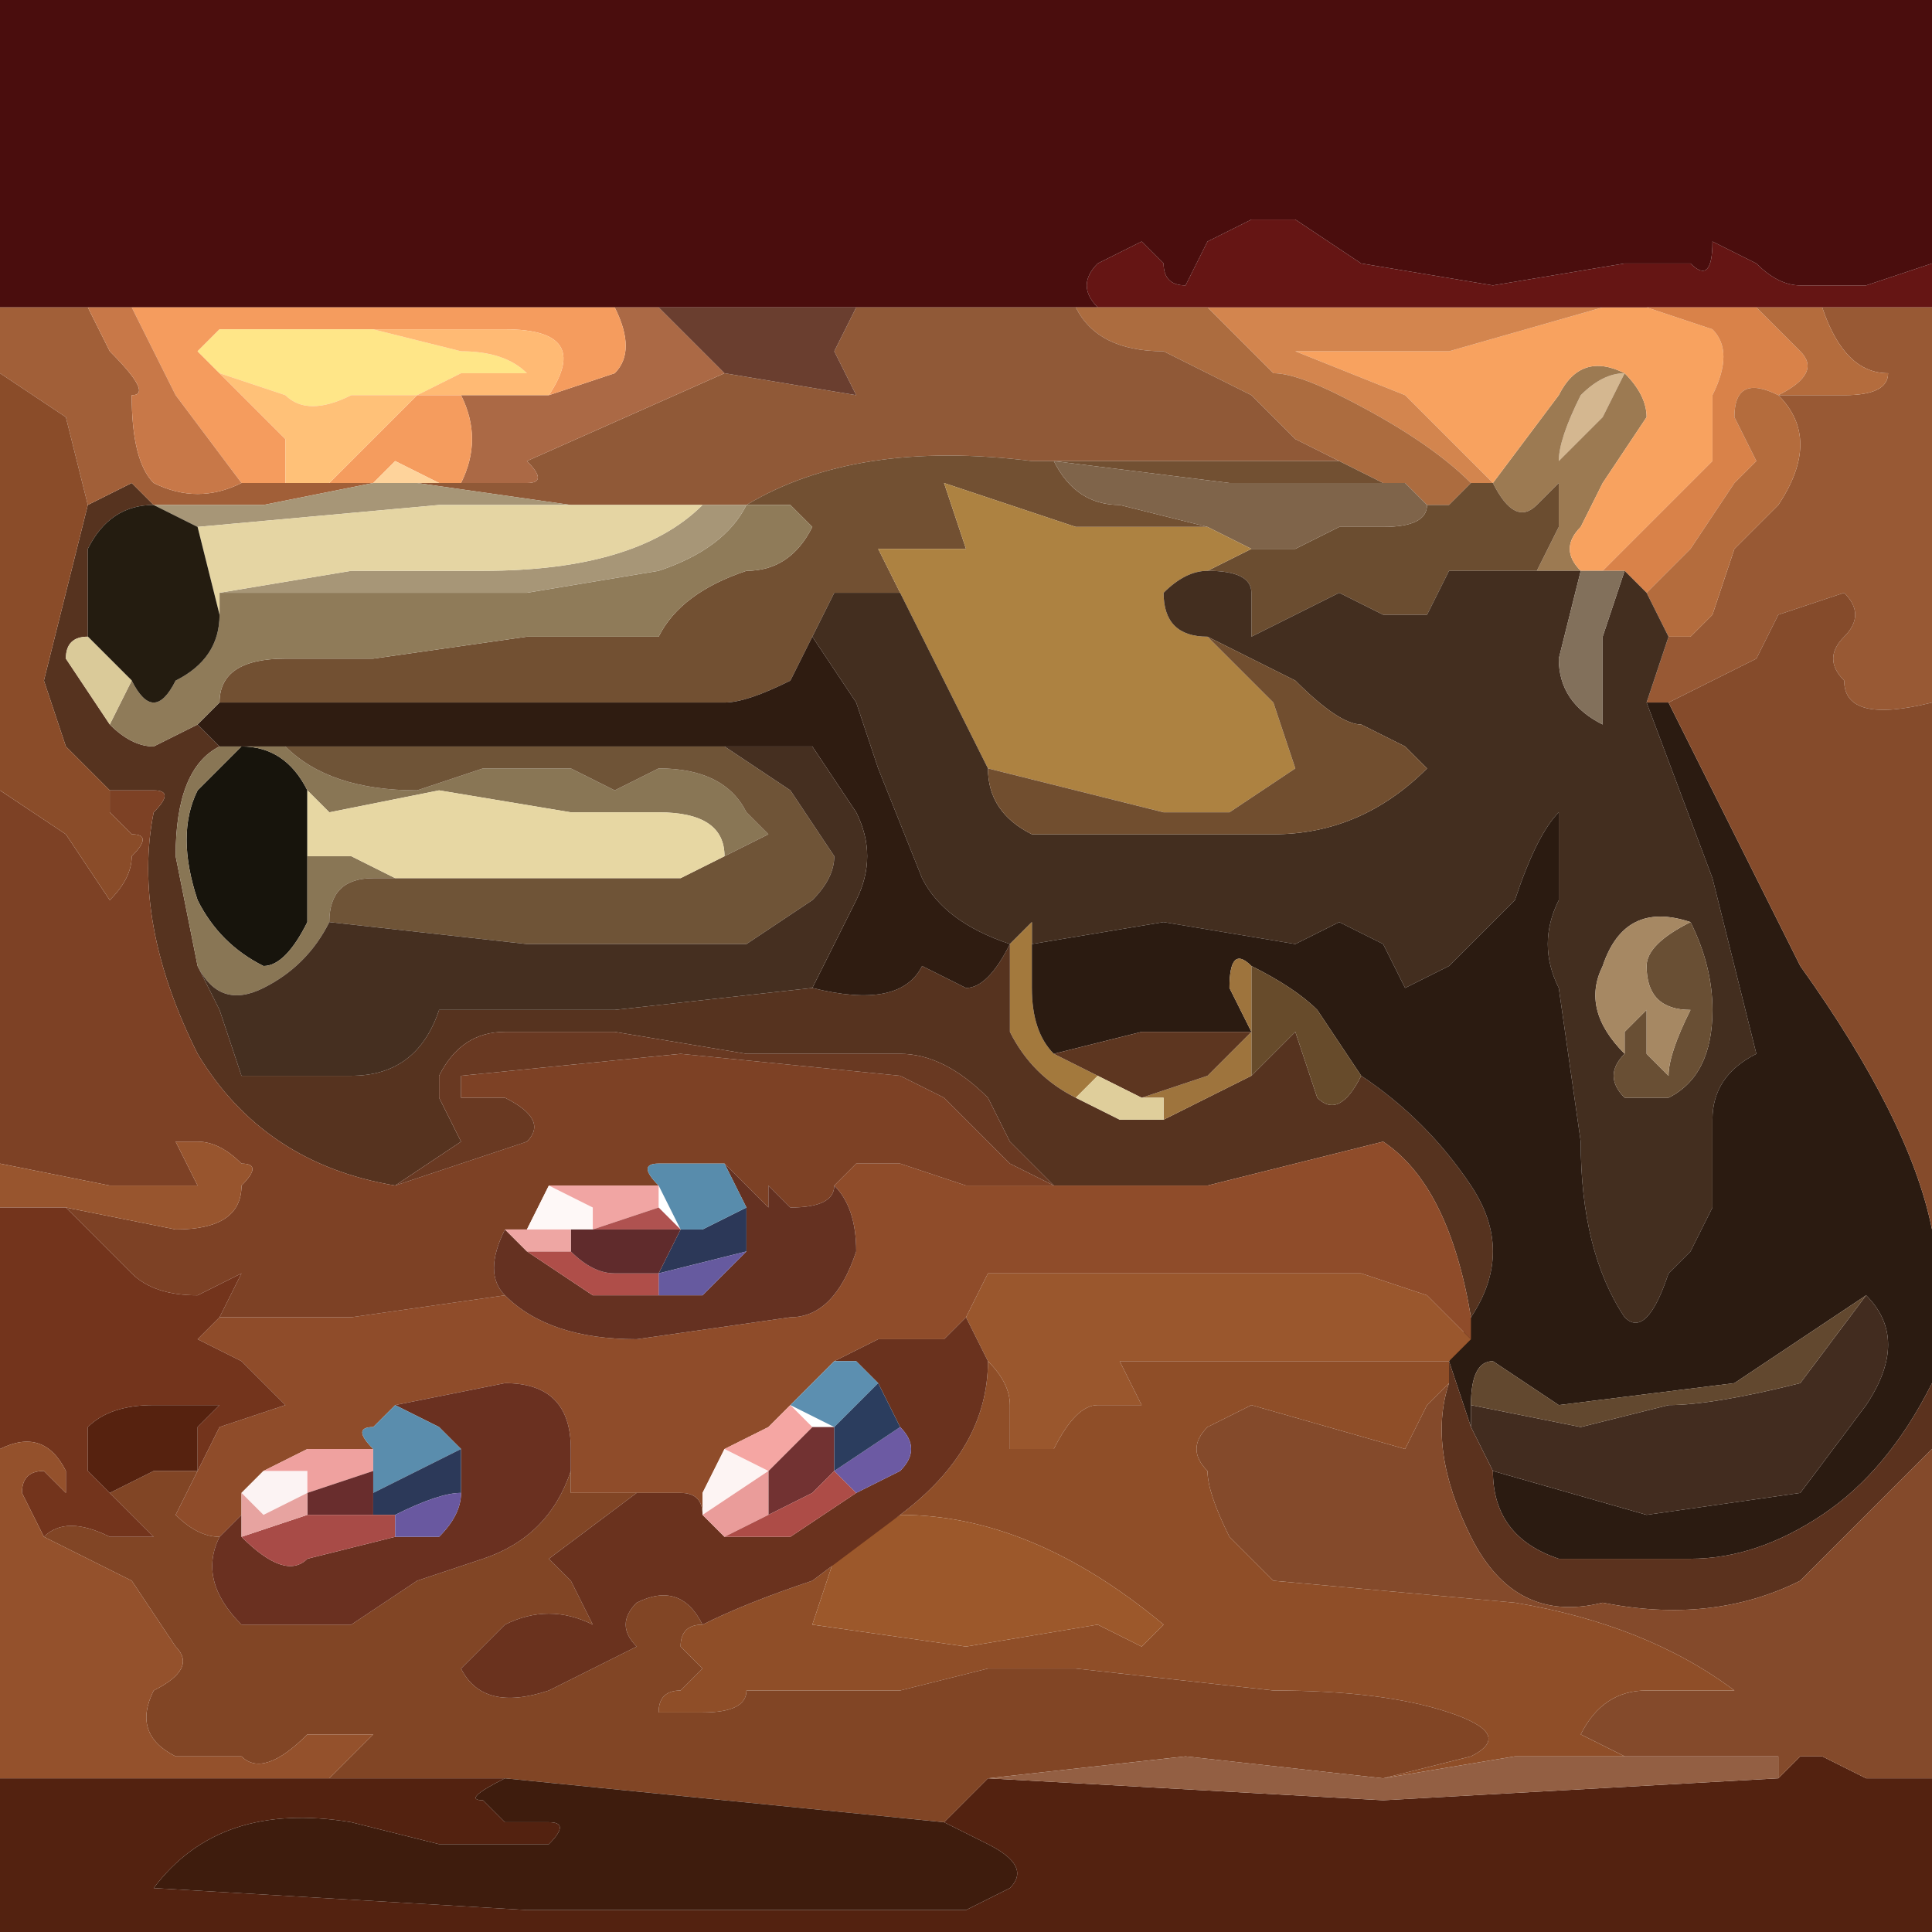 <?xml version="1.0" encoding="UTF-8" standalone="no"?>
<svg xmlns:xlink="http://www.w3.org/1999/xlink" height="4.4px" width="4.4px" xmlns="http://www.w3.org/2000/svg">
  <g transform="matrix(1.0, 0.0, 0.0, 1.0, 2.2, 2.2)">
    <path d="M1.4 -1.3 Q1.45 -1.35 1.5 -1.35 L1.45 -1.25 1.35 -1.15 Q1.35 -1.2 1.4 -1.3" fill="#d4b790" fill-rule="evenodd" stroke="none"/>
    <path d="M1.2 -1.1 L1.35 -1.3 Q1.4 -1.4 1.5 -1.35 1.55 -1.3 1.55 -1.25 L1.45 -1.1 1.4 -1.0 Q1.35 -0.95 1.4 -0.9 L1.3 -0.9 1.35 -1.0 1.35 -1.1 1.3 -1.05 Q1.25 -1.0 1.2 -1.1 M1.4 -1.3 Q1.35 -1.2 1.35 -1.15 L1.45 -1.25 1.5 -1.35 Q1.45 -1.35 1.4 -1.3" fill="#9c7a52" fill-rule="evenodd" stroke="none"/>
    <path d="M1.2 -1.1 L1.1 -1.2 1.0 -1.3 0.75 -1.4 1.1 -1.4 1.45 -1.5 1.55 -1.5 1.7 -1.45 Q1.75 -1.4 1.7 -1.3 L1.7 -1.15 1.45 -0.9 1.4 -0.9 Q1.35 -0.95 1.4 -1.0 L1.45 -1.1 1.55 -1.25 Q1.55 -1.3 1.5 -1.35 1.4 -1.4 1.35 -1.3 L1.2 -1.1 1.2 -1.1 M1.4 -0.9 L1.4 -0.9" fill="#f8a25f" fill-rule="evenodd" stroke="none"/>
    <path d="M1.45 -1.5 L1.1 -1.4 0.75 -1.4 1.0 -1.3 1.1 -1.2 1.2 -1.1 1.15 -1.1 Q1.05 -1.2 0.85 -1.3 0.75 -1.35 0.7 -1.35 L0.55 -1.5 1.45 -1.5" fill="#d3854e" fill-rule="evenodd" stroke="none"/>
    <path d="M1.55 -1.5 L1.45 -1.5 0.55 -1.5 0.3 -1.5 Q0.25 -1.55 0.3 -1.6 L0.4 -1.65 0.45 -1.6 Q0.45 -1.55 0.5 -1.55 L0.55 -1.65 0.65 -1.7 0.75 -1.7 0.9 -1.6 1.2 -1.55 1.5 -1.6 1.65 -1.6 Q1.7 -1.55 1.7 -1.65 L1.8 -1.6 Q1.85 -1.55 1.9 -1.55 L2.05 -1.55 2.2 -1.6 2.2 -1.5 1.95 -1.5 1.8 -1.5 1.55 -1.5" fill="#651514" fill-rule="evenodd" stroke="none"/>
    <path d="M2.2 -1.6 L2.05 -1.55 1.9 -1.55 Q1.85 -1.55 1.8 -1.6 L1.7 -1.65 Q1.7 -1.55 1.65 -1.6 L1.5 -1.6 1.2 -1.55 0.9 -1.6 0.75 -1.7 0.65 -1.7 0.55 -1.65 0.5 -1.55 Q0.45 -1.55 0.45 -1.6 L0.4 -1.65 0.3 -1.6 Q0.25 -1.55 0.3 -1.5 L0.25 -1.5 -0.25 -1.5 -0.7 -1.5 -0.8 -1.5 -1.9 -1.5 -2.0 -1.5 -2.2 -1.5 -2.2 -2.2 2.2 -2.2 2.2 -1.6" fill="#4a0d0d" fill-rule="evenodd" stroke="none"/>
    <path d="M1.45 -0.9 L1.7 -1.15 1.7 -1.3 Q1.75 -1.4 1.7 -1.45 L1.55 -1.5 1.8 -1.5 1.9 -1.4 Q1.95 -1.35 1.85 -1.3 1.75 -1.35 1.75 -1.25 L1.8 -1.15 1.75 -1.1 1.65 -0.95 1.55 -0.85 1.5 -0.9 1.5 -0.9 1.45 -0.9" fill="#d98249" fill-rule="evenodd" stroke="none"/>
    <path d="M1.95 -1.5 L2.2 -1.5 2.2 -0.6 Q2.0 -0.55 2.0 -0.65 1.95 -0.7 2.0 -0.75 2.05 -0.8 2.0 -0.85 L1.85 -0.8 1.8 -0.7 1.6 -0.6 1.55 -0.6 1.6 -0.75 1.65 -0.75 1.7 -0.8 1.75 -0.95 1.85 -1.05 Q1.95 -1.2 1.85 -1.3 L2.0 -1.3 Q2.1 -1.3 2.1 -1.35 2.0 -1.35 1.95 -1.5" fill="#985934" fill-rule="evenodd" stroke="none"/>
    <path d="M1.8 -1.5 L1.95 -1.5 Q2.0 -1.35 2.1 -1.35 2.1 -1.3 2.0 -1.3 L1.85 -1.3 Q1.95 -1.2 1.85 -1.05 L1.75 -0.95 1.7 -0.8 1.65 -0.75 1.6 -0.75 1.55 -0.85 1.65 -0.95 1.75 -1.1 1.8 -1.15 1.75 -1.25 Q1.75 -1.35 1.85 -1.3 1.95 -1.35 1.9 -1.4 L1.8 -1.5" fill="#b46c3d" fill-rule="evenodd" stroke="none"/>
    <path d="M0.55 -1.5 L0.7 -1.35 Q0.75 -1.35 0.85 -1.3 1.05 -1.2 1.15 -1.1 L1.1 -1.05 1.05 -1.05 1.0 -1.1 0.95 -1.1 0.85 -1.15 0.75 -1.2 0.65 -1.3 0.45 -1.4 Q0.3 -1.4 0.25 -1.5 L0.3 -1.5 0.55 -1.5" fill="#ac6c3f" fill-rule="evenodd" stroke="none"/>
    <path d="M-0.25 -1.5 L0.25 -1.5 Q0.3 -1.4 0.45 -1.4 L0.65 -1.3 0.75 -1.2 0.85 -1.15 0.5 -1.15 0.15 -1.15 Q-0.25 -1.2 -0.5 -1.05 L-0.9 -1.05 -1.25 -1.1 -1.15 -1.1 -1.0 -1.1 Q-0.95 -1.1 -1.0 -1.15 L-0.55 -1.35 -0.25 -1.3 -0.3 -1.4 -0.25 -1.5" fill="#905937" fill-rule="evenodd" stroke="none"/>
    <path d="M0.85 -1.15 L0.95 -1.1 1.0 -1.1 0.6 -1.1 0.2 -1.15 Q0.25 -1.05 0.35 -1.05 L0.55 -1.0 0.25 -1.0 -0.05 -1.1 0.0 -0.95 -0.1 -0.95 -0.2 -0.95 -0.15 -0.85 -0.3 -0.85 -0.35 -0.75 -0.4 -0.65 Q-0.5 -0.6 -0.55 -0.6 L-1.15 -0.6 -1.7 -0.6 Q-1.7 -0.7 -1.55 -0.7 L-1.45 -0.7 -1.35 -0.7 -1.0 -0.75 -0.7 -0.75 Q-0.65 -0.85 -0.5 -0.9 -0.4 -0.9 -0.35 -1.0 L-0.4 -1.05 -0.5 -1.05 Q-0.25 -1.2 0.15 -1.15 L0.5 -1.15 0.85 -1.15 M-0.5 -1.05 L-0.5 -1.05" fill="#725032" fill-rule="evenodd" stroke="none"/>
    <path d="M1.2 -1.1 L1.2 -1.1 Q1.25 -1.0 1.3 -1.05 L1.35 -1.1 1.35 -1.0 1.3 -0.9 1.2 -0.9 1.1 -0.9 1.05 -0.8 0.95 -0.8 0.85 -0.85 0.75 -0.8 0.65 -0.75 0.65 -0.85 Q0.65 -0.9 0.55 -0.9 L0.65 -0.95 0.75 -0.95 0.85 -1.0 0.95 -1.0 Q1.05 -1.0 1.05 -1.05 L1.1 -1.05 1.15 -1.1 1.2 -1.1" fill="#6b4d30" fill-rule="evenodd" stroke="none"/>
    <path d="M1.0 -1.1 L1.05 -1.05 Q1.05 -1.0 0.95 -1.0 L0.85 -1.0 0.75 -0.95 0.65 -0.95 0.55 -1.0 0.35 -1.05 Q0.25 -1.05 0.2 -1.15 L0.6 -1.1 1.0 -1.1" fill="#7f644a" fill-rule="evenodd" stroke="none"/>
    <path d="M0.65 -0.95 L0.55 -0.9 Q0.5 -0.9 0.45 -0.85 0.45 -0.75 0.55 -0.75 L0.7 -0.6 0.75 -0.45 0.6 -0.35 0.45 -0.35 0.05 -0.45 -0.05 -0.65 -0.15 -0.85 -0.2 -0.95 -0.1 -0.95 0.0 -0.95 -0.05 -1.1 0.25 -1.0 0.55 -1.0 0.65 -0.95" fill="#ad8241" fill-rule="evenodd" stroke="none"/>
    <path d="M1.4 -0.9 L1.4 -0.9 1.35 -0.7 Q1.35 -0.6 1.45 -0.55 L1.45 -0.75 1.5 -0.9 1.5 -0.9 1.55 -0.85 1.6 -0.75 1.55 -0.6 1.7 -0.2 1.8 0.2 Q1.7 0.25 1.7 0.35 L1.7 0.55 1.65 0.65 1.6 0.7 Q1.55 0.85 1.5 0.8 1.4 0.65 1.4 0.4 L1.35 0.05 Q1.3 -0.05 1.35 -0.15 L1.35 -0.35 Q1.3 -0.3 1.25 -0.15 L1.1 0.0 1.0 0.05 0.95 -0.05 0.85 -0.1 0.75 -0.05 0.45 -0.1 0.15 -0.05 0.15 -0.1 0.1 -0.05 0.1 -0.05 Q-0.05 -0.1 -0.1 -0.2 L-0.2 -0.45 -0.25 -0.6 -0.35 -0.75 -0.3 -0.85 -0.15 -0.85 -0.05 -0.65 0.05 -0.45 Q0.05 -0.35 0.15 -0.3 L0.3 -0.3 0.7 -0.3 Q0.9 -0.3 1.05 -0.45 L1.0 -0.5 0.9 -0.55 Q0.85 -0.55 0.75 -0.65 L0.55 -0.75 Q0.45 -0.75 0.45 -0.85 0.5 -0.9 0.55 -0.9 0.65 -0.9 0.65 -0.85 L0.65 -0.75 0.75 -0.8 0.85 -0.85 0.95 -0.8 1.05 -0.8 1.1 -0.9 1.2 -0.9 1.3 -0.9 1.4 -0.9 M1.5 0.2 Q1.45 0.25 1.5 0.3 L1.6 0.3 Q1.7 0.25 1.7 0.1 1.7 0.0 1.65 -0.1 1.5 -0.15 1.45 0.0 1.4 0.1 1.5 0.2" fill="#432e1f" fill-rule="evenodd" stroke="none"/>
    <path d="M0.05 -0.45 L0.45 -0.35 0.6 -0.35 0.75 -0.45 0.7 -0.6 0.55 -0.75 0.75 -0.65 Q0.85 -0.55 0.9 -0.55 L1.0 -0.5 1.05 -0.45 Q0.9 -0.3 0.7 -0.3 L0.3 -0.3 0.15 -0.3 Q0.05 -0.35 0.05 -0.45" fill="#714e2f" fill-rule="evenodd" stroke="none"/>
    <path d="M0.1 -0.05 L0.15 -0.1 0.15 -0.05 0.15 0.05 Q0.15 0.15 0.2 0.2 L0.3 0.25 0.25 0.3 Q0.15 0.25 0.1 0.15 L0.1 -0.05" fill="#a3793d" fill-rule="evenodd" stroke="none"/>
    <path d="M0.9 0.25 Q1.05 0.35 1.15 0.5 1.25 0.65 1.15 0.8 1.1 0.5 0.95 0.4 L0.55 0.5 0.2 0.5 0.1 0.4 0.05 0.3 Q-0.05 0.2 -0.15 0.2 L-0.5 0.2 -0.8 0.15 -1.05 0.15 Q-1.15 0.15 -1.2 0.25 L-1.2 0.3 -1.15 0.4 -1.3 0.5 Q-1.6 0.45 -1.75 0.2 -1.9 -0.1 -1.85 -0.35 -1.8 -0.4 -1.85 -0.4 L-1.95 -0.4 Q-2.0 -0.45 -2.05 -0.5 L-2.1 -0.65 -2.05 -0.85 -2.0 -1.05 -1.9 -1.1 -1.85 -1.05 Q-1.95 -1.05 -2.0 -0.95 L-2.0 -0.75 Q-2.05 -0.75 -2.05 -0.7 L-1.95 -0.55 Q-1.9 -0.5 -1.85 -0.5 L-1.75 -0.55 -1.7 -0.5 Q-1.8 -0.45 -1.8 -0.25 L-1.75 0.0 -1.7 0.1 -1.65 0.25 -1.4 0.25 Q-1.25 0.25 -1.2 0.1 L-0.8 0.1 -0.35 0.05 Q-0.15 0.1 -0.1 0.0 L0.0 0.05 Q0.05 0.05 0.1 -0.05 L0.1 -0.05 0.1 0.15 Q0.15 0.25 0.25 0.3 L0.35 0.35 0.45 0.35 0.55 0.3 0.65 0.25 0.7 0.2 0.75 0.15 0.8 0.3 Q0.85 0.35 0.9 0.25" fill="#56331f" fill-rule="evenodd" stroke="none"/>
    <path d="M1.55 -0.6 L1.6 -0.6 1.75 -0.3 1.9 0.0 Q2.15 0.35 2.2 0.6 L2.2 0.95 Q2.1 1.15 1.95 1.25 1.8 1.35 1.65 1.35 L1.35 1.35 Q1.2 1.3 1.2 1.15 L1.55 1.25 1.9 1.2 2.05 1.0 Q2.15 0.85 2.05 0.75 L1.75 0.95 1.35 1.0 1.2 0.9 Q1.15 0.9 1.15 1.0 L1.15 1.05 1.1 0.9 1.15 0.8 Q1.25 0.65 1.15 0.5 1.05 0.35 0.9 0.25 L0.8 0.1 Q0.75 0.05 0.65 0.0 0.6 -0.05 0.6 0.05 L0.65 0.15 0.4 0.15 0.2 0.2 Q0.15 0.15 0.15 0.05 L0.15 -0.05 0.45 -0.1 0.75 -0.05 0.85 -0.1 0.95 -0.05 1.0 0.05 1.1 0.0 1.25 -0.15 Q1.3 -0.3 1.35 -0.35 L1.35 -0.15 Q1.3 -0.05 1.35 0.05 L1.4 0.4 Q1.4 0.65 1.5 0.8 1.55 0.85 1.6 0.7 L1.65 0.65 1.7 0.55 1.7 0.35 Q1.7 0.25 1.8 0.2 L1.7 -0.2 1.55 -0.6" fill="#2b1b11" fill-rule="evenodd" stroke="none"/>
    <path d="M1.6 -0.6 L1.8 -0.7 1.85 -0.8 2.0 -0.85 Q2.05 -0.8 2.0 -0.75 1.95 -0.7 2.0 -0.65 2.0 -0.55 2.2 -0.6 L2.2 0.6 Q2.15 0.35 1.9 0.0 L1.75 -0.3 1.6 -0.6" fill="#854b2b" fill-rule="evenodd" stroke="none"/>
    <path d="M1.4 -0.9 L1.45 -0.9 1.5 -0.9 1.45 -0.75 1.45 -0.55 Q1.35 -0.6 1.35 -0.7 L1.4 -0.9" fill="#82705b" fill-rule="evenodd" stroke="none"/>
    <path d="M1.15 1.05 L1.15 1.0 1.4 1.05 1.6 1.0 Q1.7 1.0 1.9 0.95 L2.05 0.75 Q2.15 0.85 2.05 1.0 L1.9 1.2 1.55 1.25 1.2 1.15 1.15 1.05" fill="#422c1f" fill-rule="evenodd" stroke="none"/>
    <path d="M1.1 0.9 L1.15 1.05 1.2 1.15 Q1.2 1.3 1.35 1.35 L1.65 1.35 Q1.8 1.35 1.95 1.25 2.1 1.15 2.2 0.95 L2.2 1.1 1.9 1.4 Q1.7 1.5 1.45 1.45 1.25 1.5 1.15 1.3 1.05 1.1 1.1 0.95 L1.1 0.9" fill="#5b321e" fill-rule="evenodd" stroke="none"/>
    <path d="M2.2 1.85 L2.2 2.2 -2.2 2.2 -2.2 1.85 -1.8 1.85 -1.45 1.85 -1.25 1.85 -1.05 1.85 Q-1.15 1.9 -1.1 1.9 L-1.05 1.95 -0.95 1.95 Q-0.9 1.95 -0.95 2.0 L-1.2 2.0 -1.4 1.95 Q-1.7 1.9 -1.85 2.1 L-1.0 2.15 -0.2 2.15 0.0 2.15 0.1 2.1 Q0.15 2.05 0.05 2.0 L-0.05 1.95 0.05 1.85 0.95 1.9 1.85 1.85 1.9 1.8 Q1.9 1.8 1.95 1.8 L2.05 1.85 2.2 1.85" fill="#532210" fill-rule="evenodd" stroke="none"/>
    <path d="M2.2 1.1 L2.2 1.85 2.05 1.85 1.95 1.8 Q1.9 1.8 1.9 1.8 L1.85 1.85 1.85 1.8 1.75 1.8 1.5 1.8 1.4 1.75 Q1.45 1.65 1.55 1.65 L1.75 1.65 Q1.55 1.5 1.25 1.45 L0.7 1.4 0.6 1.3 Q0.55 1.2 0.55 1.15 0.5 1.1 0.55 1.05 0.65 1.0 0.65 1.0 L1.0 1.1 1.05 1.0 1.1 0.95 Q1.05 1.1 1.15 1.3 1.25 1.5 1.45 1.45 1.7 1.5 1.9 1.4 L2.2 1.1" fill="#844a2b" fill-rule="evenodd" stroke="none"/>
    <path d="M1.5 0.2 L1.5 0.15 1.55 0.1 1.55 0.2 1.6 0.25 Q1.6 0.2 1.65 0.1 1.55 0.1 1.55 0.0 1.55 -0.05 1.65 -0.1 1.7 0.0 1.7 0.1 1.7 0.25 1.6 0.3 L1.5 0.3 Q1.45 0.25 1.5 0.2" fill="#694f34" fill-rule="evenodd" stroke="none"/>
    <path d="M1.65 -0.1 Q1.55 -0.05 1.55 0.0 1.55 0.1 1.65 0.1 1.6 0.2 1.6 0.25 L1.55 0.2 1.55 0.1 1.5 0.15 1.5 0.2 Q1.4 0.1 1.45 0.0 1.5 -0.15 1.65 -0.1" fill="#a68863" fill-rule="evenodd" stroke="none"/>
    <path d="M1.15 0.85 L1.1 0.9 0.75 0.9 0.4 0.9 0.35 0.9 0.4 1.0 0.3 1.0 Q0.25 1.0 0.2 1.1 L0.1 1.1 0.1 1.0 Q0.1 0.95 0.05 0.9 L0.0 0.8 0.05 0.7 0.15 0.7 0.55 0.7 0.9 0.7 1.05 0.75 1.15 0.85" fill="#9a572d" fill-rule="evenodd" stroke="none"/>
    <path d="M1.15 0.8 L1.15 0.85 1.05 0.75 0.9 0.7 0.55 0.7 0.15 0.7 0.05 0.7 0.0 0.8 -0.05 0.85 -0.15 0.85 -0.2 0.85 -0.3 0.9 -0.35 0.95 -0.4 1.0 -0.45 1.05 -0.55 1.1 -0.6 1.2 -0.6 1.25 Q-0.6 1.2 -0.65 1.2 L-0.75 1.2 -0.9 1.2 -0.9 1.15 -0.9 1.1 Q-0.9 0.95 -1.05 0.95 L-1.3 1.0 -1.35 1.05 Q-1.4 1.05 -1.35 1.1 L-1.5 1.1 -1.6 1.15 -1.65 1.2 -1.65 1.25 -1.7 1.3 Q-1.75 1.3 -1.8 1.25 L-1.75 1.15 -1.7 1.05 -1.55 1.0 -1.6 0.95 -1.65 0.9 -1.75 0.85 -1.7 0.8 -1.4 0.8 -1.05 0.75 Q-0.95 0.85 -0.75 0.85 L-0.4 0.8 Q-0.3 0.8 -0.25 0.65 -0.25 0.55 -0.3 0.5 L-0.25 0.45 -0.15 0.45 0.0 0.5 0.2 0.5 0.55 0.5 0.95 0.4 Q1.1 0.5 1.15 0.8" fill="#8f4c2a" fill-rule="evenodd" stroke="none"/>
    <path d="M1.1 0.95 L1.05 1.0 1.0 1.1 0.65 1.0 Q0.65 1.0 0.55 1.05 0.5 1.1 0.55 1.15 0.55 1.2 0.6 1.3 L0.7 1.4 1.25 1.45 Q1.55 1.5 1.75 1.65 L1.55 1.65 Q1.45 1.65 1.4 1.75 L1.5 1.8 1.25 1.8 0.95 1.85 1.15 1.8 Q1.25 1.75 1.1 1.7 0.95 1.65 0.7 1.65 L0.25 1.6 0.05 1.6 -0.15 1.65 -0.35 1.65 -0.5 1.65 Q-0.5 1.7 -0.6 1.7 L-0.7 1.7 Q-0.7 1.65 -0.65 1.65 L-0.6 1.6 -0.65 1.55 Q-0.65 1.5 -0.6 1.5 -0.5 1.45 -0.35 1.4 L-0.15 1.25 Q0.05 1.1 0.05 0.9 0.1 0.95 0.1 1.0 L0.1 1.1 0.2 1.1 Q0.25 1.0 0.3 1.0 L0.4 1.0 0.35 0.9 0.4 0.9 0.75 0.9 1.1 0.9 1.1 0.95 M0.4 1.55 L0.45 1.5 Q0.15 1.25 -0.15 1.25 L-0.3 1.35 -0.35 1.5 0.0 1.55 0.3 1.5 0.4 1.55" fill="#8f4e28" fill-rule="evenodd" stroke="none"/>
    <path d="M1.15 1.0 Q1.15 0.9 1.2 0.9 L1.35 1.0 1.75 0.95 2.05 0.75 1.9 0.95 Q1.7 1.0 1.6 1.0 L1.4 1.05 1.15 1.0" fill="#62482f" fill-rule="evenodd" stroke="none"/>
    <path d="M0.65 0.0 Q0.75 0.05 0.8 0.1 L0.9 0.25 Q0.85 0.35 0.8 0.3 L0.75 0.15 0.7 0.2 0.65 0.25 0.65 0.0" fill="#674b2b" fill-rule="evenodd" stroke="none"/>
    <path d="M0.65 0.15 L0.6 0.05 Q0.6 -0.05 0.65 0.0 L0.65 0.25 0.55 0.3 0.45 0.35 0.45 0.3 0.4 0.3 0.55 0.25 0.65 0.15" fill="#9e743d" fill-rule="evenodd" stroke="none"/>
    <path d="M0.2 0.2 L0.4 0.15 0.65 0.15 0.55 0.25 0.4 0.3 0.3 0.25 0.2 0.2" fill="#5d3620" fill-rule="evenodd" stroke="none"/>
    <path d="M0.25 0.3 L0.3 0.25 0.4 0.3 0.45 0.3 0.45 0.35 0.35 0.35 0.25 0.3" fill="#dfce9b" fill-rule="evenodd" stroke="none"/>
    <path d="M-2.2 0.45 L-2.2 -0.4 -2.05 -0.3 -1.95 -0.15 Q-1.9 -0.2 -1.9 -0.25 -1.85 -0.3 -1.9 -0.3 L-1.95 -0.35 -1.95 -0.4 -1.85 -0.4 Q-1.8 -0.4 -1.85 -0.35 -1.9 -0.1 -1.75 0.2 -1.6 0.45 -1.3 0.5 L-1.15 0.45 -1.0 0.4 Q-0.95 0.35 -1.05 0.3 L-1.15 0.3 -1.15 0.25 -0.65 0.2 -0.15 0.25 -0.05 0.3 0.0 0.35 0.1 0.45 0.2 0.5 0.0 0.5 -0.15 0.45 -0.25 0.45 -0.3 0.5 Q-0.3 0.55 -0.4 0.55 L-0.45 0.5 -0.45 0.55 -0.5 0.5 Q-0.55 0.45 -0.55 0.45 L-0.7 0.45 Q-0.75 0.45 -0.7 0.5 L-0.85 0.5 -0.95 0.5 -1.0 0.6 -1.05 0.6 Q-1.1 0.7 -1.05 0.75 L-1.4 0.8 -1.7 0.8 -1.65 0.7 -1.75 0.75 Q-1.85 0.75 -1.9 0.7 L-2.05 0.55 -1.8 0.6 Q-1.65 0.6 -1.65 0.5 -1.6 0.45 -1.65 0.45 -1.7 0.4 -1.75 0.4 L-1.8 0.4 -1.75 0.5 -1.95 0.5 -2.2 0.45" fill="#7d4125" fill-rule="evenodd" stroke="none"/>
    <path d="M-1.3 0.5 L-1.15 0.4 -1.2 0.3 -1.2 0.25 Q-1.15 0.15 -1.05 0.15 L-0.8 0.15 -0.5 0.2 -0.15 0.2 Q-0.05 0.2 0.05 0.3 L0.1 0.4 0.2 0.5 0.1 0.45 0.0 0.35 -0.05 0.3 -0.15 0.25 -0.65 0.2 -1.15 0.25 -1.15 0.3 -1.05 0.3 Q-0.95 0.35 -1.0 0.4 L-1.15 0.45 -1.3 0.5" fill="#693922" fill-rule="evenodd" stroke="none"/>
    <path d="M-1.75 1.15 L-1.8 1.25 Q-1.75 1.3 -1.7 1.3 -1.75 1.4 -1.65 1.5 L-1.4 1.5 -1.25 1.4 -1.1 1.35 Q-0.95 1.3 -0.9 1.15 L-0.9 1.2 -0.75 1.2 -0.95 1.35 -0.9 1.4 -0.85 1.5 Q-0.95 1.45 -1.05 1.5 L-1.15 1.6 Q-1.1 1.7 -0.95 1.65 L-0.75 1.55 Q-0.8 1.5 -0.75 1.45 -0.65 1.4 -0.6 1.5 -0.65 1.5 -0.65 1.55 L-0.6 1.6 -0.65 1.65 Q-0.7 1.65 -0.7 1.7 L-0.6 1.7 Q-0.5 1.7 -0.5 1.65 L-0.35 1.65 -0.15 1.65 0.05 1.6 0.25 1.6 0.7 1.65 Q0.95 1.65 1.1 1.7 1.25 1.75 1.15 1.8 L0.95 1.85 0.5 1.8 0.05 1.85 -0.05 1.95 -1.05 1.85 -1.25 1.85 -1.45 1.85 -1.4 1.8 -1.35 1.75 -1.5 1.75 Q-1.6 1.85 -1.65 1.8 L-1.8 1.8 Q-1.9 1.75 -1.85 1.65 -1.75 1.6 -1.8 1.55 L-1.9 1.4 -2.1 1.3 Q-2.05 1.25 -1.95 1.3 L-1.85 1.3 -1.9 1.25 -1.95 1.2 -1.85 1.15 -1.75 1.15" fill="#814525" fill-rule="evenodd" stroke="none"/>
    <path d="M1.5 1.8 L1.75 1.8 1.85 1.8 1.85 1.85 0.95 1.9 0.05 1.85 0.5 1.8 0.95 1.85 1.25 1.8 1.5 1.8" fill="#935f43" fill-rule="evenodd" stroke="none"/>
    <path d="M0.4 1.55 L0.3 1.5 0.0 1.55 -0.35 1.5 -0.3 1.35 -0.15 1.25 Q0.15 1.25 0.45 1.5 L0.4 1.55" fill="#9c582b" fill-rule="evenodd" stroke="none"/>
    <path d="M-0.05 1.95 L0.05 2.0 Q0.15 2.05 0.1 2.1 L0.0 2.15 -0.2 2.15 -1.0 2.15 -1.85 2.1 Q-1.7 1.9 -1.4 1.95 L-1.2 2.0 -0.95 2.0 Q-0.9 1.95 -0.95 1.95 L-1.05 1.95 -1.1 1.9 Q-1.15 1.9 -1.05 1.85 L-0.05 1.95" fill="#3e1c0d" fill-rule="evenodd" stroke="none"/>
    <path d="M-1.7 -0.6 L-1.15 -0.6 -0.55 -0.6 Q-0.5 -0.6 -0.4 -0.65 L-0.35 -0.75 -0.25 -0.6 -0.2 -0.45 -0.1 -0.2 Q-0.05 -0.1 0.1 -0.05 0.05 0.05 0.0 0.05 L-0.1 0.0 Q-0.15 0.1 -0.35 0.05 L-0.25 -0.15 Q-0.2 -0.25 -0.25 -0.35 L-0.35 -0.5 -0.55 -0.5 -1.05 -0.5 -1.55 -0.5 -1.7 -0.5 -1.75 -0.55 -1.7 -0.6" fill="#2f1c11" fill-rule="evenodd" stroke="none"/>
    <path d="M-2.2 -1.5 L-2.0 -1.5 -1.95 -1.4 Q-1.85 -1.3 -1.9 -1.3 -1.9 -1.15 -1.85 -1.1 -1.75 -1.05 -1.65 -1.1 L-1.55 -1.1 -1.5 -1.1 -1.35 -1.1 -1.6 -1.05 -1.85 -1.05 -1.9 -1.1 -2.0 -1.05 -2.05 -1.25 -2.2 -1.35 -2.2 -1.5 M-1.85 -1.05 L-1.85 -1.05" fill="#a15f38" fill-rule="evenodd" stroke="none"/>
    <path d="M-2.2 -0.4 L-2.2 -1.35 -2.05 -1.25 -2.0 -1.05 -2.05 -0.85 -2.1 -0.65 -2.05 -0.5 Q-2.0 -0.45 -1.95 -0.4 L-1.95 -0.35 -1.9 -0.3 Q-1.85 -0.3 -1.9 -0.25 -1.9 -0.2 -1.95 -0.15 L-2.05 -0.3 -2.2 -0.4" fill="#8a4c29" fill-rule="evenodd" stroke="none"/>
    <path d="M-0.8 -1.5 L-0.7 -1.5 -0.55 -1.35 -1.0 -1.15 Q-0.95 -1.1 -1.0 -1.1 L-1.15 -1.1 Q-1.1 -1.2 -1.15 -1.3 L-0.95 -1.3 -0.8 -1.35 Q-0.75 -1.4 -0.8 -1.5" fill="#ab6945" fill-rule="evenodd" stroke="none"/>
    <path d="M-1.9 -1.5 L-0.8 -1.5 Q-0.75 -1.4 -0.8 -1.35 L-0.95 -1.3 -1.15 -1.3 Q-1.1 -1.2 -1.15 -1.1 L-1.2 -1.1 -1.3 -1.15 -1.35 -1.1 -1.5 -1.1 -1.45 -1.1 -1.35 -1.2 -1.25 -1.3 Q-1.2 -1.3 -1.1 -1.3 L-0.95 -1.3 Q-0.85 -1.45 -1.05 -1.45 L-1.35 -1.45 -1.55 -1.45 -1.7 -1.45 -1.75 -1.4 -1.7 -1.35 -1.55 -1.2 -1.55 -1.1 -1.65 -1.1 -1.8 -1.3 -1.9 -1.5 M-1.25 -1.3 L-1.25 -1.3" fill="#f59c5e" fill-rule="evenodd" stroke="none"/>
    <path d="M-0.7 -1.5 L-0.25 -1.5 -0.3 -1.4 -0.25 -1.3 -0.55 -1.35 -0.7 -1.5" fill="#6a3e2f" fill-rule="evenodd" stroke="none"/>
    <path d="M-2.0 -1.5 L-1.9 -1.5 -1.8 -1.3 -1.65 -1.1 Q-1.75 -1.05 -1.85 -1.1 -1.9 -1.15 -1.9 -1.3 -1.85 -1.3 -1.95 -1.4 L-2.0 -1.5" fill="#c87848" fill-rule="evenodd" stroke="none"/>
    <path d="M-1.7 -1.35 L-1.75 -1.4 -1.7 -1.45 -1.55 -1.45 -1.35 -1.45 -1.15 -1.4 Q-1.05 -1.4 -1.0 -1.35 L-1.15 -1.35 -1.25 -1.3 -1.25 -1.3 -1.4 -1.3 Q-1.5 -1.25 -1.55 -1.3 L-1.7 -1.35" fill="#ffe688" fill-rule="evenodd" stroke="none"/>
    <path d="M-1.5 -1.1 L-1.55 -1.1 -1.55 -1.2 -1.7 -1.35 -1.55 -1.3 Q-1.5 -1.25 -1.4 -1.3 L-1.25 -1.3 -1.35 -1.2 -1.45 -1.1 -1.5 -1.1" fill="#ffc178" fill-rule="evenodd" stroke="none"/>
    <path d="M-1.35 -1.45 L-1.05 -1.45 Q-0.85 -1.45 -0.95 -1.3 L-1.1 -1.3 Q-1.2 -1.3 -1.25 -1.3 L-1.15 -1.35 -1.0 -1.35 Q-1.05 -1.4 -1.15 -1.4 L-1.35 -1.45" fill="#ffba74" fill-rule="evenodd" stroke="none"/>
    <path d="M-1.2 -1.1 L-1.25 -1.1 -1.35 -1.1 -1.3 -1.15 -1.2 -1.1" fill="#fed39b" fill-rule="evenodd" stroke="none"/>
    <path d="M-0.5 -1.05 L-0.4 -1.05 -0.35 -1.0 Q-0.4 -0.9 -0.5 -0.9 -0.65 -0.85 -0.7 -0.75 L-1.0 -0.75 -1.35 -0.7 -1.45 -0.7 -1.55 -0.7 Q-1.7 -0.7 -1.7 -0.6 L-1.75 -0.55 -1.85 -0.5 Q-1.9 -0.5 -1.95 -0.55 L-1.9 -0.65 Q-1.85 -0.55 -1.8 -0.65 -1.7 -0.7 -1.7 -0.8 L-1.7 -0.85 -1.35 -0.85 -1.0 -0.85 -0.7 -0.9 Q-0.55 -0.95 -0.5 -1.05" fill="#8f7b59" fill-rule="evenodd" stroke="none"/>
    <path d="M-0.5 -1.05 L-0.5 -1.05 Q-0.55 -0.95 -0.7 -0.9 L-1.0 -0.85 -1.35 -0.85 -1.7 -0.85 -1.4 -0.9 -1.1 -0.9 Q-0.75 -0.9 -0.6 -1.05 L-1.2 -1.05 -1.75 -1.0 -1.85 -1.05 -1.6 -1.05 -1.35 -1.1 -1.25 -1.1 -0.9 -1.05 -0.5 -1.05" fill="#a79677" fill-rule="evenodd" stroke="none"/>
    <path d="M-1.75 -1.0 L-1.2 -1.05 -0.6 -1.05 Q-0.75 -0.9 -1.1 -0.9 L-1.4 -0.9 -1.7 -0.85 -1.7 -0.8 -1.75 -1.0" fill="#e5d5a3" fill-rule="evenodd" stroke="none"/>
    <path d="M-1.85 -1.05 L-1.85 -1.05 -1.75 -1.0 -1.7 -0.8 Q-1.7 -0.7 -1.8 -0.65 -1.85 -0.55 -1.9 -0.65 L-1.95 -0.7 -2.0 -0.75 -2.0 -0.95 Q-1.95 -1.05 -1.85 -1.05" fill="#241c10" fill-rule="evenodd" stroke="none"/>
    <path d="M-2.0 -0.75 L-1.95 -0.7 -1.9 -0.65 -1.95 -0.55 -2.05 -0.7 Q-2.05 -0.75 -2.0 -0.75" fill="#daca99" fill-rule="evenodd" stroke="none"/>
    <path d="M-1.5 -0.25 L-1.5 -0.1 Q-1.55 0.0 -1.6 0.0 -1.7 -0.05 -1.75 -0.15 -1.8 -0.3 -1.75 -0.4 L-1.65 -0.5 Q-1.55 -0.5 -1.5 -0.4 L-1.5 -0.25" fill="#17140c" fill-rule="evenodd" stroke="none"/>
    <path d="M-1.5 -0.4 Q-1.55 -0.5 -1.65 -0.5 L-1.75 -0.4 Q-1.8 -0.3 -1.75 -0.15 -1.7 -0.05 -1.6 0.0 -1.55 0.0 -1.5 -0.1 L-1.5 -0.25 Q-1.5 -0.25 -1.45 -0.25 L-1.4 -0.25 -1.3 -0.2 -1.2 -0.2 -1.25 -0.2 -1.35 -0.2 Q-1.45 -0.2 -1.45 -0.1 -1.5 0.0 -1.6 0.05 -1.7 0.1 -1.75 0.0 L-1.8 -0.25 Q-1.8 -0.45 -1.7 -0.5 L-1.55 -0.5 Q-1.45 -0.4 -1.25 -0.4 L-1.1 -0.45 -0.9 -0.45 -0.8 -0.4 -0.7 -0.45 Q-0.55 -0.45 -0.5 -0.35 -0.45 -0.3 -0.45 -0.3 L-0.55 -0.25 Q-0.55 -0.35 -0.7 -0.35 L-0.9 -0.35 -1.2 -0.4 -1.45 -0.35 -1.5 -0.4" fill="#897655" fill-rule="evenodd" stroke="none"/>
    <path d="M-0.55 -0.25 L-0.45 -0.3 Q-0.45 -0.3 -0.5 -0.35 -0.55 -0.45 -0.7 -0.45 L-0.8 -0.4 -0.9 -0.45 -1.1 -0.45 -1.25 -0.4 Q-1.45 -0.4 -1.55 -0.5 L-1.05 -0.5 -0.55 -0.5 -0.4 -0.4 -0.3 -0.25 Q-0.3 -0.2 -0.35 -0.15 L-0.5 -0.05 -1.0 -0.05 -1.45 -0.1 Q-1.45 -0.2 -1.35 -0.2 L-1.25 -0.2 -1.2 -0.2 -1.15 -0.2 -0.65 -0.2 -0.55 -0.25" fill="#6f5437" fill-rule="evenodd" stroke="none"/>
    <path d="M-1.5 -0.25 L-1.5 -0.4 -1.45 -0.35 -1.2 -0.4 -0.9 -0.35 -0.7 -0.35 Q-0.55 -0.35 -0.55 -0.25 L-0.65 -0.2 -0.9 -0.2 -1.15 -0.2 -1.2 -0.2 -1.3 -0.2 -1.4 -0.25 -1.45 -0.25 Q-1.5 -0.25 -1.5 -0.25" fill="#e7d7a3" fill-rule="evenodd" stroke="none"/>
    <path d="M-0.65 -0.2 L-1.15 -0.2 -0.9 -0.2 -0.65 -0.2" fill="#9e8b66" fill-rule="evenodd" stroke="none"/>
    <path d="M-1.75 0.0 Q-1.7 0.1 -1.6 0.05 -1.5 0.0 -1.45 -0.1 L-1.0 -0.05 -0.5 -0.05 -0.35 -0.15 Q-0.3 -0.2 -0.3 -0.25 L-0.4 -0.4 -0.55 -0.5 -0.35 -0.5 -0.25 -0.35 Q-0.2 -0.25 -0.25 -0.15 L-0.35 0.05 -0.8 0.1 -1.2 0.1 Q-1.25 0.25 -1.4 0.25 L-1.65 0.25 -1.7 0.1 -1.75 0.0" fill="#452f20" fill-rule="evenodd" stroke="none"/>
    <path d="M-0.3 0.5 Q-0.25 0.55 -0.25 0.65 -0.3 0.8 -0.4 0.8 L-0.75 0.85 Q-0.95 0.85 -1.05 0.75 -1.1 0.7 -1.05 0.6 L-1.0 0.65 -0.85 0.75 -0.7 0.75 -0.6 0.75 -0.5 0.65 -0.5 0.55 -0.55 0.45 Q-0.55 0.45 -0.5 0.5 L-0.45 0.55 -0.45 0.5 -0.4 0.55 Q-0.3 0.55 -0.3 0.5" fill="#653121" fill-rule="evenodd" stroke="none"/>
    <path d="M-0.95 0.5 L-0.85 0.55 -0.85 0.6 -0.9 0.6 -1.0 0.6 -0.95 0.5" fill="#fef8f7" fill-rule="evenodd" stroke="none"/>
    <path d="M-0.95 0.5 L-0.85 0.5 -0.7 0.5 -0.7 0.55 -0.85 0.6 -0.85 0.55 -0.95 0.5" fill="#f1a5a3" fill-rule="evenodd" stroke="none"/>
    <path d="M-0.5 0.55 L-0.5 0.65 -0.7 0.7 -0.65 0.6 -0.6 0.6 -0.5 0.55" fill="#2c3858" fill-rule="evenodd" stroke="none"/>
    <path d="M-0.55 0.45 L-0.5 0.55 -0.6 0.6 -0.65 0.6 -0.7 0.5 Q-0.75 0.45 -0.7 0.45 L-0.55 0.45" fill="#588cac" fill-rule="evenodd" stroke="none"/>
    <path d="M-0.85 0.6 L-0.7 0.55 -0.65 0.6 -0.9 0.6 -0.85 0.6" fill="#af5250" fill-rule="evenodd" stroke="none"/>
    <path d="M-0.5 0.65 L-0.6 0.75 -0.7 0.75 -0.7 0.7 -0.5 0.65" fill="#665a9f" fill-rule="evenodd" stroke="none"/>
    <path d="M-0.7 0.75 L-0.85 0.75 -1.0 0.65 -0.9 0.65 Q-0.85 0.7 -0.8 0.7 L-0.7 0.7 -0.7 0.75" fill="#af4e49" fill-rule="evenodd" stroke="none"/>
    <path d="M-0.65 0.6 L-0.7 0.7 -0.8 0.7 Q-0.85 0.7 -0.9 0.65 L-0.9 0.6 -0.65 0.6" fill="#602b2c" fill-rule="evenodd" stroke="none"/>
    <path d="M-1.0 0.65 L-1.05 0.6 -1.0 0.6 -0.9 0.6 -0.9 0.65 -1.0 0.65" fill="#eea6a3" fill-rule="evenodd" stroke="none"/>
    <path d="M-1.7 1.3 L-1.65 1.25 -1.65 1.3 Q-1.55 1.4 -1.5 1.35 L-1.3 1.3 -1.2 1.3 Q-1.15 1.25 -1.15 1.2 -1.15 1.15 -1.15 1.1 L-1.2 1.05 -1.3 1.0 -1.05 0.95 Q-0.9 0.95 -0.9 1.1 L-0.9 1.15 Q-0.95 1.3 -1.1 1.35 L-1.25 1.4 -1.4 1.5 -1.65 1.5 Q-1.75 1.4 -1.7 1.3" fill="#6a3020" fill-rule="evenodd" stroke="none"/>
    <path d="M-0.6 1.25 L-0.6 1.2 -0.55 1.1 -0.45 1.15 -0.6 1.25 M-0.45 1.15 L-0.45 1.15" fill="#fdf4f3" fill-rule="evenodd" stroke="none"/>
    <path d="M0.0 0.8 L0.05 0.9 Q0.05 1.1 -0.15 1.25 L-0.35 1.4 Q-0.5 1.45 -0.6 1.5 -0.65 1.4 -0.75 1.45 -0.8 1.5 -0.75 1.55 L-0.95 1.65 Q-1.1 1.7 -1.15 1.6 L-1.05 1.5 Q-0.95 1.45 -0.85 1.5 L-0.9 1.4 -0.95 1.35 -0.75 1.2 -0.65 1.2 Q-0.6 1.2 -0.6 1.25 L-0.55 1.3 -0.4 1.3 -0.25 1.2 -0.15 1.15 Q-0.1 1.1 -0.15 1.05 L-0.2 0.95 -0.25 0.9 -0.3 0.9 -0.2 0.85 -0.15 0.85 -0.05 0.85 0.0 0.8" fill="#6a321e" fill-rule="evenodd" stroke="none"/>
    <path d="M-0.35 1.05 L-0.3 1.05 -0.3 1.15 -0.35 1.2 -0.45 1.25 -0.45 1.15 -0.35 1.05 M-0.45 1.15 L-0.45 1.15 M-0.3 1.15 L-0.3 1.15" fill="#723232" fill-rule="evenodd" stroke="none"/>
    <path d="M-0.55 1.1 L-0.45 1.05 -0.4 1.0 -0.35 1.05 -0.45 1.15 -0.55 1.1" fill="#f5a6a3" fill-rule="evenodd" stroke="none"/>
    <path d="M-0.45 1.15 L-0.45 1.25 -0.55 1.3 -0.6 1.25 -0.45 1.15" fill="#ea9c9a" fill-rule="evenodd" stroke="none"/>
    <path d="M-0.45 1.25 L-0.35 1.2 -0.3 1.15 -0.25 1.2 -0.4 1.3 -0.55 1.3 -0.45 1.25" fill="#ad4c47" fill-rule="evenodd" stroke="none"/>
    <path d="M-0.25 1.2 L-0.3 1.15 -0.15 1.05 Q-0.1 1.1 -0.15 1.15 L-0.25 1.2" fill="#6c5aa3" fill-rule="evenodd" stroke="none"/>
    <path d="M-0.4 1.0 L-0.35 0.95 -0.3 0.9 -0.25 0.9 -0.2 0.95 -0.3 1.05 -0.4 1.0" fill="#5c8fb0" fill-rule="evenodd" stroke="none"/>
    <path d="M-0.3 1.15 L-0.3 1.05 -0.2 0.95 -0.15 1.05 -0.3 1.15" fill="#2b3d5e" fill-rule="evenodd" stroke="none"/>
    <path d="M-2.2 0.55 L-2.2 0.45 -1.95 0.5 -1.75 0.5 -1.8 0.4 -1.75 0.4 Q-1.7 0.4 -1.65 0.45 -1.6 0.45 -1.65 0.5 -1.65 0.6 -1.8 0.6 L-2.05 0.55 -2.2 0.55" fill="#98552e" fill-rule="evenodd" stroke="none"/>
    <path d="M-2.2 1.1 L-2.2 0.55 -2.05 0.55 -1.9 0.7 Q-1.85 0.75 -1.75 0.75 L-1.65 0.7 -1.7 0.8 -1.75 0.85 -1.65 0.9 -1.6 0.95 -1.55 1.0 -1.7 1.05 -1.75 1.15 -1.75 1.05 -1.7 1.0 -1.85 1.0 Q-1.95 1.0 -2.0 1.05 L-2.0 1.15 -1.95 1.2 -1.9 1.25 -1.85 1.3 -1.95 1.3 Q-2.05 1.25 -2.1 1.3 L-2.15 1.2 Q-2.15 1.15 -2.1 1.15 L-2.05 1.2 -2.05 1.15 Q-2.1 1.05 -2.2 1.1" fill="#73341c" fill-rule="evenodd" stroke="none"/>
    <path d="M-1.75 1.15 L-1.85 1.15 -1.95 1.2 -2.0 1.15 -2.0 1.05 Q-1.95 1.0 -1.85 1.0 L-1.7 1.0 -1.75 1.05 -1.75 1.15" fill="#56220f" fill-rule="evenodd" stroke="none"/>
    <path d="M-1.65 1.2 L-1.6 1.15 -1.5 1.15 -1.5 1.2 -1.6 1.25 -1.65 1.2" fill="#fcf3f3" fill-rule="evenodd" stroke="none"/>
    <path d="M-1.6 1.15 L-1.5 1.1 -1.35 1.1 -1.35 1.15 -1.5 1.2 -1.5 1.15 -1.6 1.15" fill="#efa19f" fill-rule="evenodd" stroke="none"/>
    <path d="M-1.35 1.1 Q-1.4 1.05 -1.35 1.05 L-1.3 1.0 -1.2 1.05 -1.15 1.1 -1.35 1.2 -1.35 1.15 -1.35 1.1" fill="#5a8dad" fill-rule="evenodd" stroke="none"/>
    <path d="M-1.5 1.2 L-1.35 1.15 -1.35 1.2 -1.35 1.25 -1.5 1.25 -1.5 1.2" fill="#692d2d" fill-rule="evenodd" stroke="none"/>
    <path d="M-1.35 1.25 L-1.35 1.2 -1.15 1.1 Q-1.15 1.15 -1.15 1.2 -1.2 1.2 -1.3 1.25 L-1.35 1.25" fill="#2c3959" fill-rule="evenodd" stroke="none"/>
    <path d="M-1.5 1.25 L-1.35 1.25 -1.3 1.25 -1.3 1.3 -1.5 1.35 Q-1.55 1.4 -1.65 1.3 L-1.5 1.25" fill="#a84b47" fill-rule="evenodd" stroke="none"/>
    <path d="M-1.3 1.25 Q-1.2 1.2 -1.15 1.2 -1.15 1.25 -1.2 1.3 L-1.3 1.3 -1.3 1.25" fill="#6958a0" fill-rule="evenodd" stroke="none"/>
    <path d="M-2.2 1.85 L-2.2 1.1 Q-2.1 1.05 -2.05 1.15 L-2.05 1.2 -2.1 1.15 Q-2.15 1.15 -2.15 1.2 L-2.1 1.3 -1.9 1.4 -1.8 1.55 Q-1.75 1.6 -1.85 1.65 -1.9 1.75 -1.8 1.8 L-1.65 1.8 Q-1.6 1.85 -1.5 1.75 L-1.35 1.75 -1.4 1.8 -1.45 1.85 -1.8 1.85 -2.2 1.85" fill="#94512c" fill-rule="evenodd" stroke="none"/>
    <path d="M-1.65 1.25 L-1.65 1.2 -1.6 1.25 -1.5 1.2 -1.5 1.25 -1.65 1.3 -1.65 1.25" fill="#e7a3a0" fill-rule="evenodd" stroke="none"/>
  </g>
</svg>
